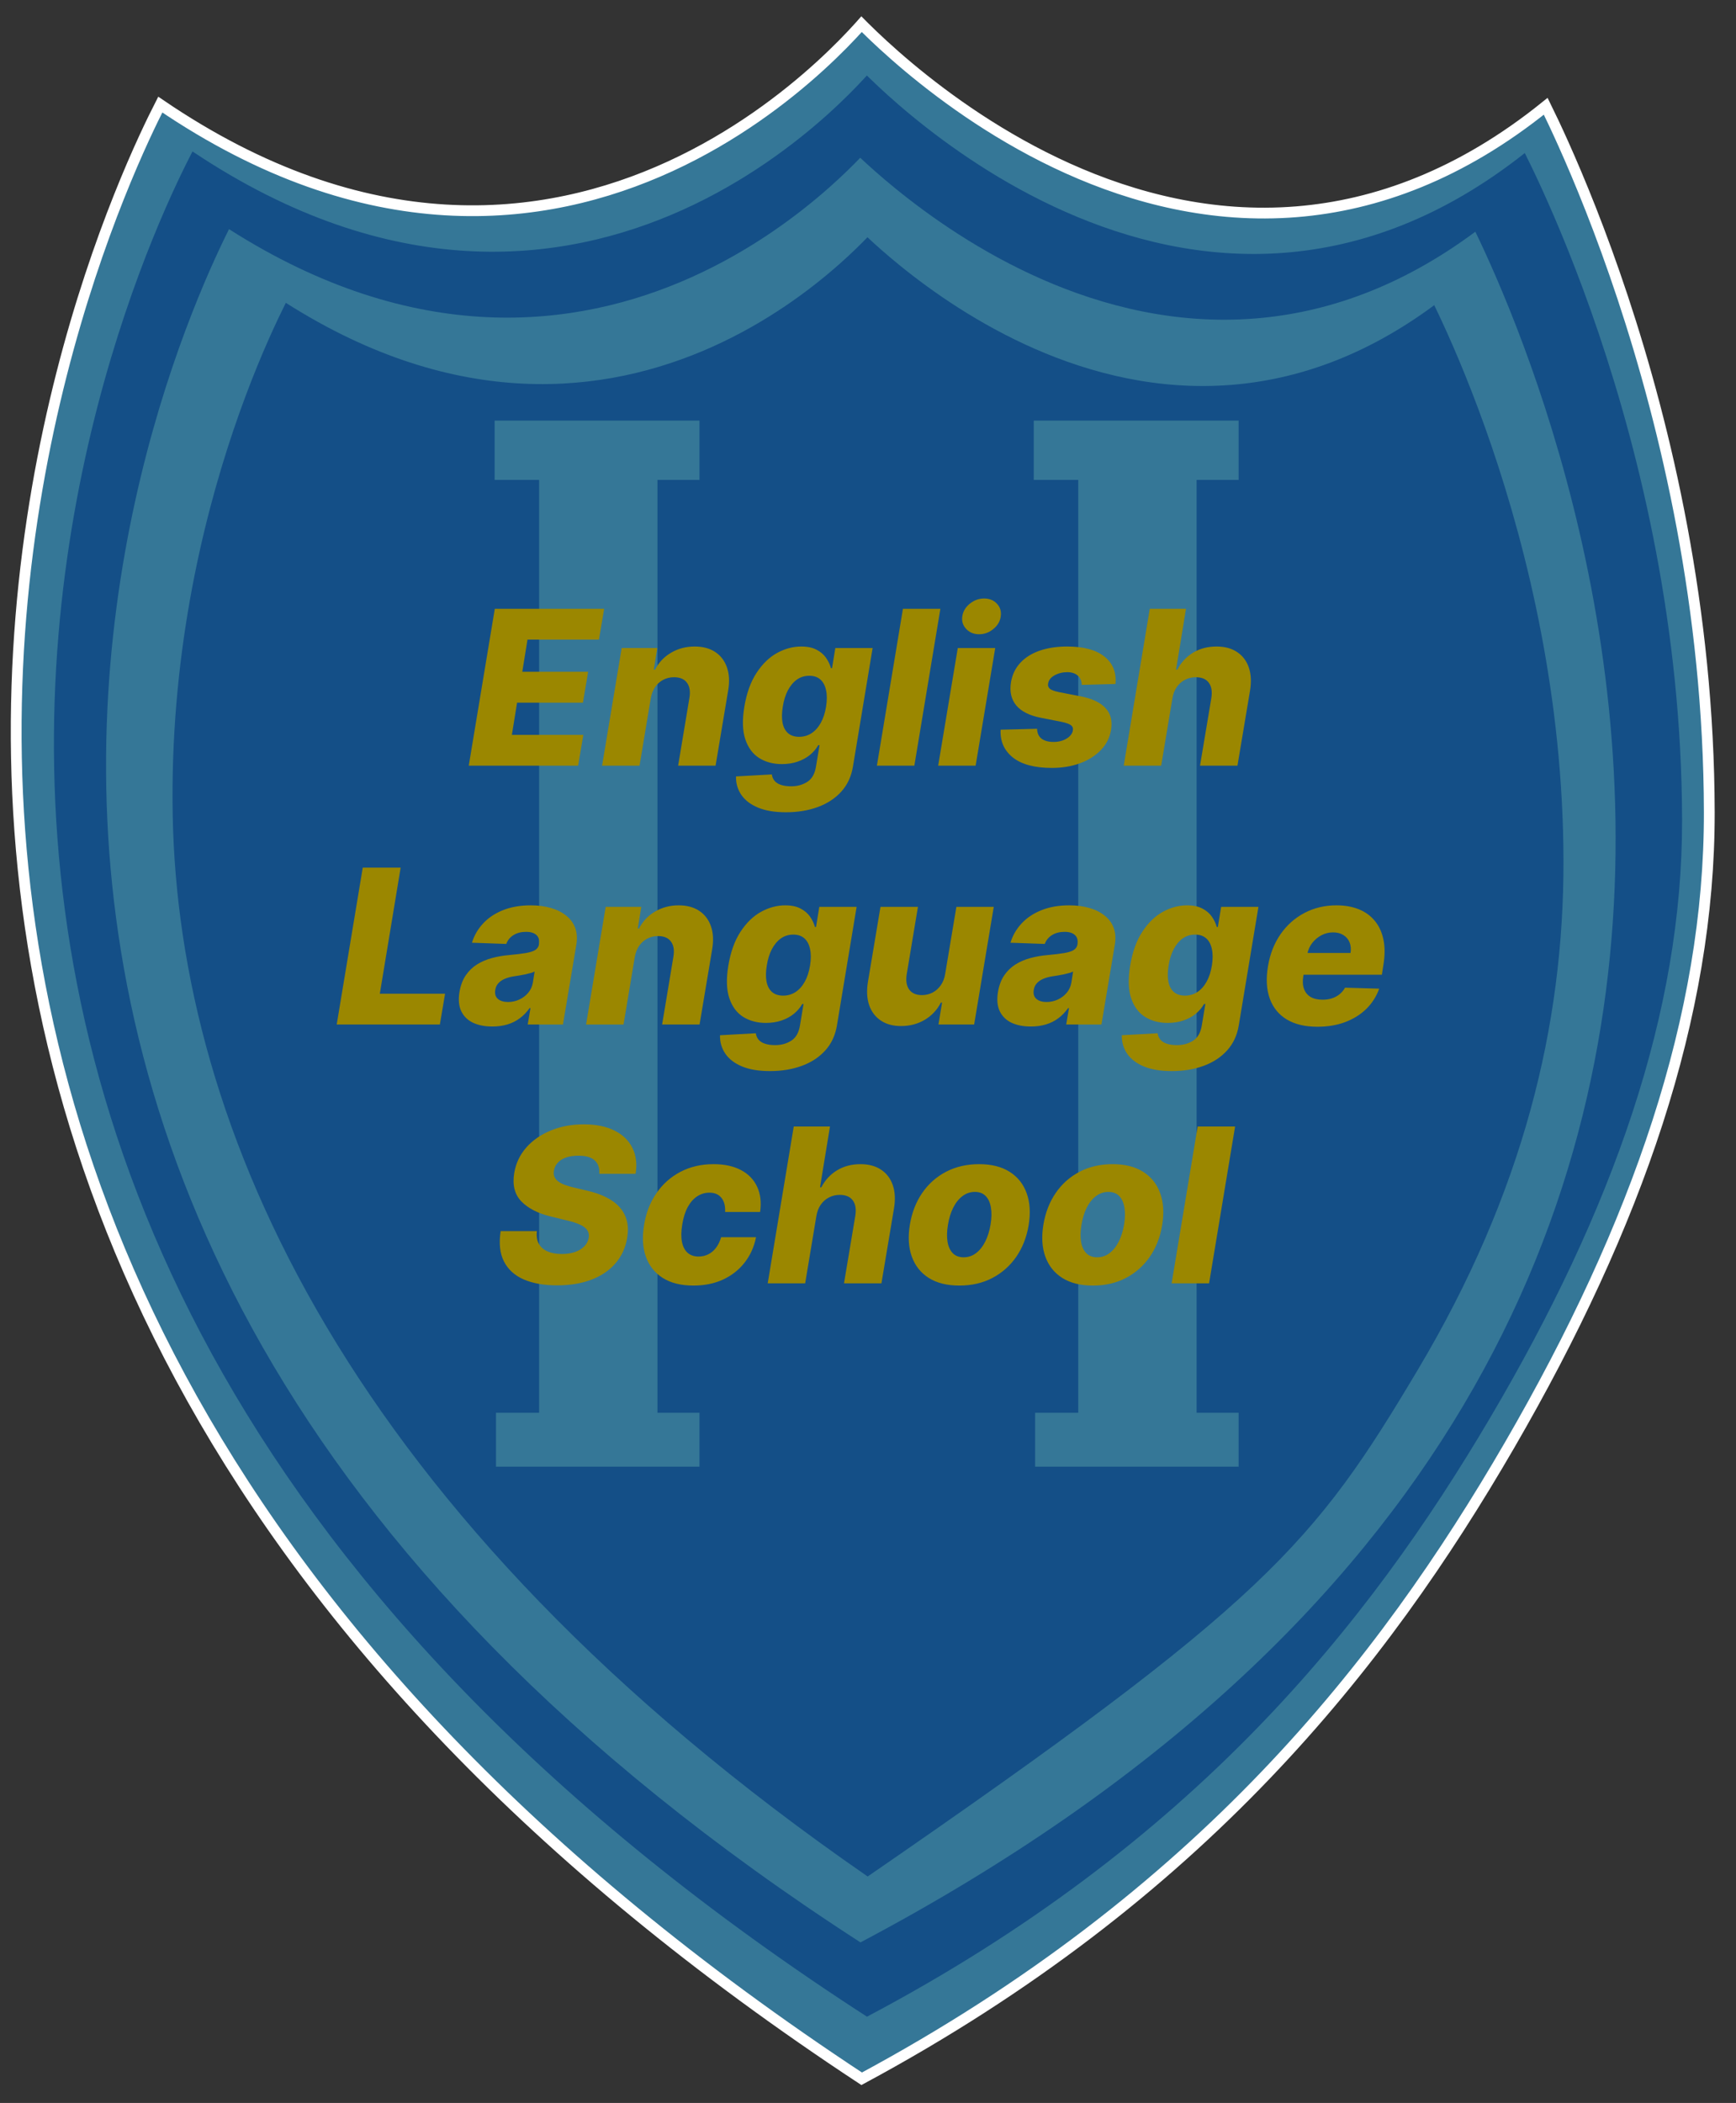 <svg width="161" height="195" viewBox="0 0 161 195" fill="none" xmlns="http://www.w3.org/2000/svg">
<rect x="0" y="0" width="161" height="195" fill="#333333" stroke="none"/>
<path d="M79.903 2.243C79.996 2.337 80.094 2.434 80.197 2.536C81.147 3.478 82.536 4.784 84.303 6.261C87.833 9.208 92.902 12.857 99.032 15.618C105.164 18.379 112.405 20.271 120.246 19.636C127.649 19.036 135.492 16.191 143.353 9.854C143.773 10.706 144.331 11.876 144.987 13.339C146.482 16.674 148.481 21.523 150.482 27.558C154.487 39.635 158.492 56.425 158.523 75.315C158.554 94.195 151.867 113.528 140 134C128.232 154.3 111.368 175.835 79.913 192.757C18.18 152.138 2.198 106.066 1.523 70.222C1.183 52.181 4.721 36.664 8.346 25.657C10.158 20.155 11.99 15.786 13.365 12.799C13.966 11.494 14.479 10.454 14.865 9.698C33.993 22.72 50.429 20.811 62.149 15.425C68.108 12.688 72.813 9.072 76.025 6.148C77.633 4.685 78.873 3.389 79.715 2.454C79.78 2.382 79.843 2.311 79.903 2.243Z" fill="#357797" stroke="white"/>
<path d="M80.396 7C80.485 7.088 80.579 7.181 80.678 7.277C81.592 8.166 82.927 9.401 84.627 10.796C88.021 13.581 92.896 17.028 98.791 19.636C104.688 22.245 111.651 24.033 119.191 23.433C126.31 22.866 133.852 20.178 141.412 14.191C141.816 14.995 142.352 16.102 142.983 17.484C144.421 20.634 146.343 25.216 148.267 30.918C152.119 42.328 155.97 58.192 156 76.039C156.03 93.878 149.599 112.143 138.187 131.486C126.871 150.665 110.654 171.012 80.405 187C21.04 148.623 5.671 105.093 5.022 71.227C4.695 54.182 8.097 39.522 11.584 29.121C13.326 23.923 15.088 19.795 16.41 16.973C16.988 15.74 17.481 14.757 17.852 14.043C36.247 26.347 52.052 24.543 63.323 19.455C69.053 16.868 73.578 13.451 76.666 10.69C78.212 9.307 79.405 8.082 80.214 7.199C80.277 7.131 80.338 7.064 80.396 7Z" fill="#144F87"/>
<path d="M79.78 14.629C80.614 15.412 81.702 16.385 83.016 17.456C86.267 20.106 90.948 23.397 96.623 25.89C102.3 28.385 109.047 30.114 116.38 29.534C122.969 29.014 129.899 26.638 136.826 21.486C137.082 22.015 137.369 22.62 137.68 23.297C139.02 26.214 140.815 30.464 142.613 35.757C146.214 46.353 149.808 61.068 149.835 77.605C149.863 94.124 146.334 112.441 135.709 130.329C125.245 147.946 107.812 165.294 79.802 180.111C24.621 144.472 10.457 104.245 9.856 73.075C9.551 57.294 12.723 43.713 15.976 34.073C17.601 29.257 19.243 25.436 20.472 22.83C20.751 22.239 21.009 21.711 21.24 21.248C38.478 32.243 53.388 30.523 64.106 25.717C69.637 23.236 73.997 19.965 76.968 17.325C78.108 16.313 79.049 15.389 79.78 14.629Z" fill="#357797"/>
<path d="M80.449 22C81.217 22.719 82.22 23.613 83.431 24.597C86.427 27.031 90.739 30.053 95.968 32.344C101.2 34.636 107.417 36.223 114.173 35.691C120.245 35.212 126.63 33.031 133.013 28.298C133.249 28.784 133.513 29.34 133.8 29.962C135.035 32.641 136.689 36.545 138.345 41.407C141.663 51.14 144.975 64.655 145 79.845C145.026 95.018 141.29 110.569 131.5 127C121.858 143.182 117.5 148.5 80.469 174C32 140.5 16.573 104.315 16.019 75.684C15.738 61.188 18.66 48.714 21.658 39.86C23.155 35.436 24.668 31.927 25.801 29.533C26.058 28.99 26.295 28.505 26.508 28.08C42.392 38.179 56.13 36.599 66.006 32.184C71.103 29.906 75.12 26.901 77.858 24.476C78.908 23.547 79.775 22.698 80.449 22Z" fill="#144F87"/>
<path d="M64.872 39V44.5H60.974V131H64.872V136H46V131H50V44.5H45.872V39H64.872Z" fill="#357797"/>
<path d="M114.872 39V44.5H110.974V131H114.872V136H96V131H100V44.5H95.872V39H114.872Z" fill="#357797"/>
<path d="M43.473 71L45.888 56.455H56.03L55.547 59.31H48.92L48.438 62.293H54.545L54.062 65.155H47.955L47.472 68.145H54.098L53.615 71H43.473ZM60.348 64.778L59.311 71H55.838L57.656 60.091H60.959L60.632 62.094H60.753C61.094 61.426 61.589 60.903 62.237 60.524C62.886 60.141 63.615 59.949 64.425 59.949C65.187 59.949 65.824 60.119 66.335 60.46C66.847 60.801 67.209 61.279 67.422 61.895C67.635 62.506 67.671 63.223 67.528 64.047L66.364 71H62.891L63.935 64.729C64.039 64.127 63.965 63.656 63.715 63.315C63.468 62.97 63.066 62.797 62.507 62.797C62.142 62.797 61.809 62.877 61.506 63.038C61.207 63.195 60.956 63.419 60.753 63.713C60.554 64.007 60.419 64.362 60.348 64.778ZM72.896 75.318C71.854 75.318 70.988 75.174 70.296 74.885C69.605 74.596 69.089 74.201 68.748 73.699C68.407 73.197 68.244 72.629 68.258 71.994L71.582 71.81C71.61 72.037 71.693 72.233 71.831 72.399C71.968 72.565 72.164 72.69 72.42 72.776C72.676 72.865 72.993 72.91 73.372 72.91C73.954 72.91 74.461 72.769 74.892 72.484C75.323 72.2 75.588 71.71 75.687 71.014L76.007 69.097H75.886C75.697 69.433 75.441 69.733 75.119 69.999C74.797 70.264 74.416 70.472 73.975 70.624C73.535 70.775 73.047 70.851 72.512 70.851C71.712 70.851 71.014 70.666 70.417 70.297C69.821 69.923 69.39 69.345 69.125 68.564C68.859 67.778 68.829 66.767 69.032 65.531C69.245 64.258 69.624 63.209 70.169 62.385C70.713 61.556 71.348 60.943 72.072 60.545C72.801 60.148 73.547 59.949 74.309 59.949C74.882 59.949 75.356 60.048 75.73 60.247C76.104 60.441 76.397 60.692 76.61 61C76.823 61.308 76.975 61.627 77.065 61.959H77.164L77.47 60.091H80.929L79.11 71.043C78.964 71.971 78.606 72.752 78.038 73.386C77.47 74.021 76.743 74.501 75.858 74.828C74.972 75.155 73.985 75.318 72.896 75.318ZM74.118 68.322C74.539 68.322 74.92 68.211 75.261 67.989C75.602 67.766 75.888 67.447 76.12 67.03C76.352 66.613 76.516 66.114 76.61 65.531C76.705 64.939 76.705 64.43 76.61 64.004C76.52 63.573 76.345 63.242 76.085 63.01C75.825 62.778 75.481 62.662 75.055 62.662C74.624 62.662 74.241 62.78 73.904 63.017C73.573 63.254 73.294 63.588 73.066 64.019C72.844 64.445 72.688 64.949 72.598 65.531C72.503 66.114 72.496 66.613 72.576 67.03C72.662 67.447 72.832 67.766 73.088 67.989C73.348 68.211 73.691 68.322 74.118 68.322ZM87.212 56.455L84.798 71H81.325L83.739 56.455H87.212ZM87.008 71L88.826 60.091H92.299L90.481 71H87.008ZM90.808 58.812C90.316 58.812 89.915 58.649 89.608 58.322C89.3 57.996 89.179 57.605 89.245 57.151C89.312 56.691 89.544 56.301 89.941 55.979C90.339 55.657 90.782 55.496 91.269 55.496C91.762 55.496 92.157 55.657 92.456 55.979C92.759 56.301 92.877 56.691 92.811 57.151C92.754 57.605 92.527 57.996 92.129 58.322C91.736 58.649 91.296 58.812 90.808 58.812ZM103.452 63.422L100.32 63.507C100.324 63.275 100.272 63.072 100.163 62.896C100.054 62.716 99.901 62.577 99.702 62.477C99.503 62.378 99.266 62.328 98.992 62.328C98.546 62.328 98.146 62.428 97.791 62.626C97.441 62.825 97.244 63.083 97.202 63.401C97.169 63.571 97.216 63.72 97.344 63.848C97.472 63.971 97.756 64.08 98.196 64.175L100.241 64.572C101.293 64.781 102.055 65.143 102.528 65.659C103.007 66.171 103.177 66.847 103.04 67.69C102.917 68.41 102.599 69.033 102.088 69.558C101.581 70.084 100.935 70.491 100.149 70.78C99.368 71.064 98.504 71.206 97.557 71.206C95.956 71.206 94.749 70.884 93.935 70.24C93.125 69.591 92.746 68.732 92.798 67.662L96.179 67.577C96.193 67.979 96.328 68.282 96.584 68.486C96.844 68.685 97.197 68.789 97.642 68.798C98.13 68.808 98.551 68.706 98.906 68.493C99.261 68.28 99.46 68.017 99.503 67.704C99.531 67.501 99.463 67.342 99.297 67.229C99.136 67.115 98.835 67.013 98.395 66.923L96.548 66.561C95.488 66.358 94.721 65.974 94.247 65.41C93.778 64.842 93.617 64.118 93.764 63.237C93.887 62.536 94.176 61.942 94.631 61.455C95.09 60.962 95.689 60.588 96.428 60.332C97.171 60.077 98.019 59.949 98.97 59.949C100.495 59.949 101.645 60.259 102.422 60.879C103.203 61.495 103.546 62.342 103.452 63.422ZM108.727 64.778L107.69 71H104.217L106.632 56.455H109.991L109.068 62.094H109.189C109.539 61.421 110.027 60.896 110.652 60.517C111.277 60.138 112.001 59.949 112.825 59.949C113.583 59.949 114.217 60.119 114.728 60.46C115.24 60.796 115.602 61.272 115.815 61.888C116.028 62.503 116.066 63.223 115.929 64.047L114.764 71H111.291L112.342 64.729C112.437 64.123 112.359 63.649 112.108 63.308C111.857 62.967 111.454 62.797 110.9 62.797C110.536 62.797 110.199 62.877 109.892 63.038C109.589 63.195 109.335 63.419 109.132 63.713C108.928 64.007 108.793 64.362 108.727 64.778ZM31.227 95L33.642 80.454H37.157L35.225 92.145H41.277L40.794 95H31.227ZM45.66 95.185C44.969 95.185 44.373 95.069 43.871 94.837C43.374 94.6 43.009 94.242 42.777 93.764C42.55 93.286 42.495 92.689 42.614 91.974C42.718 91.368 42.91 90.859 43.189 90.447C43.473 90.031 43.821 89.692 44.233 89.432C44.65 89.171 45.114 88.972 45.625 88.835C46.136 88.698 46.671 88.606 47.23 88.558C47.855 88.501 48.362 88.44 48.75 88.374C49.143 88.307 49.437 88.215 49.631 88.097C49.825 87.974 49.943 87.803 49.986 87.585V87.55C50.043 87.185 49.965 86.903 49.751 86.704C49.538 86.506 49.219 86.406 48.793 86.406C48.338 86.406 47.95 86.506 47.628 86.704C47.306 86.903 47.081 87.178 46.953 87.528L43.771 87.415C43.97 86.752 44.311 86.16 44.794 85.639C45.277 85.114 45.89 84.702 46.633 84.403C47.382 84.1 48.246 83.949 49.226 83.949C49.917 83.949 50.542 84.032 51.101 84.197C51.66 84.358 52.131 84.595 52.514 84.908C52.903 85.215 53.179 85.594 53.345 86.044C53.511 86.494 53.546 87.008 53.452 87.585L52.209 95H48.942L49.197 93.48H49.112C48.856 93.849 48.556 94.162 48.21 94.418C47.869 94.673 47.486 94.865 47.06 94.993C46.633 95.121 46.167 95.185 45.66 95.185ZM47.124 92.912C47.488 92.912 47.834 92.836 48.16 92.685C48.487 92.533 48.762 92.325 48.984 92.06C49.212 91.79 49.356 91.477 49.418 91.122L49.581 90.085C49.481 90.137 49.356 90.185 49.205 90.227C49.053 90.27 48.892 90.31 48.722 90.348C48.551 90.381 48.376 90.414 48.196 90.447C48.021 90.476 47.853 90.502 47.692 90.526C47.351 90.578 47.055 90.658 46.804 90.767C46.553 90.876 46.352 91.018 46.2 91.193C46.053 91.364 45.964 91.567 45.93 91.804C45.874 92.159 45.956 92.434 46.179 92.628C46.401 92.817 46.716 92.912 47.124 92.912ZM58.864 88.778L57.827 95H54.354L56.172 84.091H59.474L59.148 86.094H59.269C59.609 85.426 60.104 84.903 60.753 84.524C61.401 84.141 62.131 83.949 62.94 83.949C63.703 83.949 64.34 84.119 64.851 84.46C65.362 84.801 65.724 85.279 65.938 85.895C66.151 86.506 66.186 87.223 66.044 88.047L64.879 95H61.406L62.45 88.729C62.554 88.127 62.481 87.656 62.23 87.315C61.984 86.97 61.581 86.797 61.023 86.797C60.658 86.797 60.324 86.877 60.021 87.038C59.723 87.195 59.472 87.419 59.269 87.713C59.07 88.007 58.935 88.362 58.864 88.778ZM71.412 99.318C70.37 99.318 69.503 99.174 68.812 98.885C68.121 98.596 67.605 98.201 67.264 97.699C66.923 97.197 66.76 96.629 66.774 95.994L70.098 95.81C70.126 96.037 70.209 96.233 70.346 96.399C70.484 96.565 70.68 96.69 70.936 96.776C71.191 96.865 71.509 96.91 71.887 96.91C72.47 96.91 72.976 96.769 73.407 96.484C73.838 96.2 74.103 95.71 74.203 95.014L74.522 93.097H74.402C74.212 93.433 73.957 93.733 73.635 93.999C73.313 94.264 72.931 94.472 72.491 94.624C72.051 94.775 71.563 94.851 71.028 94.851C70.228 94.851 69.529 94.666 68.933 94.297C68.336 93.923 67.905 93.345 67.64 92.564C67.375 91.778 67.344 90.767 67.548 89.531C67.761 88.258 68.14 87.209 68.684 86.385C69.229 85.556 69.863 84.943 70.588 84.546C71.317 84.148 72.063 83.949 72.825 83.949C73.398 83.949 73.871 84.048 74.245 84.247C74.619 84.441 74.913 84.692 75.126 85C75.339 85.308 75.491 85.627 75.581 85.959H75.68L75.985 84.091H79.444L77.626 95.043C77.479 95.971 77.122 96.752 76.554 97.386C75.985 98.021 75.259 98.501 74.373 98.828C73.488 99.155 72.501 99.318 71.412 99.318ZM72.633 92.322C73.055 92.322 73.436 92.211 73.777 91.989C74.118 91.766 74.404 91.447 74.636 91.03C74.868 90.613 75.031 90.114 75.126 89.531C75.221 88.939 75.221 88.43 75.126 88.004C75.036 87.573 74.861 87.242 74.6 87.01C74.34 86.778 73.997 86.662 73.571 86.662C73.14 86.662 72.756 86.78 72.42 87.017C72.089 87.254 71.809 87.588 71.582 88.019C71.359 88.445 71.203 88.949 71.113 89.531C71.019 90.114 71.011 90.613 71.092 91.03C71.177 91.447 71.348 91.766 71.603 91.989C71.864 92.211 72.207 92.322 72.633 92.322ZM87.66 90.291L88.697 84.091H92.163L90.344 95H87.035L87.369 92.969H87.255C86.919 93.636 86.424 94.167 85.771 94.56C85.117 94.948 84.381 95.142 83.562 95.142C82.818 95.142 82.193 94.972 81.687 94.631C81.18 94.29 80.82 93.814 80.607 93.203C80.399 92.588 80.361 91.868 80.494 91.044L81.658 84.091H85.131L84.087 90.362C83.997 90.954 84.076 91.421 84.322 91.761C84.573 92.102 84.966 92.273 85.501 92.273C85.846 92.273 86.171 92.197 86.474 92.046C86.777 91.889 87.032 91.664 87.241 91.371C87.454 91.072 87.594 90.713 87.66 90.291ZM95.602 95.185C94.911 95.185 94.314 95.069 93.812 94.837C93.315 94.6 92.95 94.242 92.718 93.764C92.491 93.286 92.437 92.689 92.555 91.974C92.659 91.368 92.851 90.859 93.13 90.447C93.414 90.031 93.762 89.692 94.174 89.432C94.591 89.171 95.055 88.972 95.566 88.835C96.078 88.698 96.613 88.606 97.171 88.558C97.796 88.501 98.303 88.44 98.691 88.374C99.084 88.307 99.378 88.215 99.572 88.097C99.766 87.974 99.885 87.803 99.927 87.585V87.55C99.984 87.185 99.906 86.903 99.693 86.704C99.48 86.506 99.16 86.406 98.734 86.406C98.279 86.406 97.891 86.506 97.569 86.704C97.247 86.903 97.022 87.178 96.894 87.528L93.713 87.415C93.912 86.752 94.252 86.16 94.735 85.639C95.218 85.114 95.832 84.702 96.575 84.403C97.323 84.1 98.187 83.949 99.167 83.949C99.859 83.949 100.484 84.032 101.042 84.197C101.601 84.358 102.072 84.595 102.456 84.908C102.844 85.215 103.121 85.594 103.287 86.044C103.452 86.494 103.488 87.008 103.393 87.585L102.15 95H98.883L99.139 93.48H99.054C98.798 93.849 98.497 94.162 98.152 94.418C97.811 94.673 97.427 94.865 97.001 94.993C96.575 95.121 96.109 95.185 95.602 95.185ZM97.065 92.912C97.43 92.912 97.775 92.836 98.102 92.685C98.429 92.533 98.703 92.325 98.926 92.06C99.153 91.79 99.297 91.477 99.359 91.122L99.522 90.085C99.423 90.137 99.297 90.185 99.146 90.227C98.994 90.27 98.834 90.31 98.663 90.348C98.493 90.381 98.317 90.414 98.137 90.447C97.962 90.476 97.794 90.502 97.633 90.526C97.292 90.578 96.996 90.658 96.745 90.767C96.494 90.876 96.293 91.018 96.142 91.193C95.995 91.364 95.905 91.567 95.872 91.804C95.815 92.159 95.898 92.434 96.12 92.628C96.343 92.817 96.658 92.912 97.065 92.912ZM108.677 99.318C107.636 99.318 106.769 99.174 106.078 98.885C105.386 98.596 104.87 98.201 104.529 97.699C104.189 97.197 104.025 96.629 104.039 95.994L107.363 95.81C107.392 96.037 107.475 96.233 107.612 96.399C107.749 96.565 107.946 96.69 108.201 96.776C108.457 96.865 108.774 96.91 109.153 96.91C109.735 96.91 110.242 96.769 110.673 96.484C111.104 96.2 111.369 95.71 111.468 95.014L111.788 93.097H111.667C111.478 93.433 111.222 93.733 110.9 93.999C110.578 94.264 110.197 94.472 109.757 94.624C109.316 94.775 108.829 94.851 108.294 94.851C107.493 94.851 106.795 94.666 106.199 94.297C105.602 93.923 105.171 93.345 104.906 92.564C104.641 91.778 104.61 90.767 104.814 89.531C105.027 88.258 105.405 87.209 105.95 86.385C106.494 85.556 107.129 84.943 107.853 84.546C108.583 84.148 109.328 83.949 110.091 83.949C110.663 83.949 111.137 84.048 111.511 84.247C111.885 84.441 112.179 84.692 112.392 85C112.605 85.308 112.756 85.627 112.846 85.959H112.946L113.251 84.091H116.71L114.892 95.043C114.745 95.971 114.387 96.752 113.819 97.386C113.251 98.021 112.524 98.501 111.639 98.828C110.753 99.155 109.766 99.318 108.677 99.318ZM109.899 92.322C110.32 92.322 110.701 92.211 111.042 91.989C111.383 91.766 111.67 91.447 111.902 91.03C112.134 90.613 112.297 90.114 112.392 89.531C112.486 88.939 112.486 88.43 112.392 88.004C112.302 87.573 112.127 87.242 111.866 87.01C111.606 86.778 111.262 86.662 110.836 86.662C110.405 86.662 110.022 86.78 109.686 87.017C109.354 87.254 109.075 87.588 108.848 88.019C108.625 88.445 108.469 88.949 108.379 89.531C108.284 90.114 108.277 90.613 108.358 91.03C108.443 91.447 108.613 91.766 108.869 91.989C109.129 92.211 109.473 92.322 109.899 92.322ZM122.177 95.206C121.036 95.206 120.089 94.981 119.336 94.531C118.588 94.077 118.062 93.43 117.759 92.592C117.456 91.749 117.402 90.748 117.596 89.588C117.785 88.461 118.171 87.476 118.754 86.633C119.341 85.786 120.079 85.128 120.969 84.659C121.86 84.186 122.852 83.949 123.945 83.949C124.722 83.949 125.411 84.07 126.012 84.311C126.613 84.553 127.111 84.912 127.504 85.391C127.897 85.864 128.164 86.447 128.306 87.138C128.448 87.829 128.443 88.622 128.292 89.517L128.157 90.383H118.683L119.002 88.367H125.252C125.309 87.997 125.278 87.668 125.16 87.379C125.041 87.09 124.85 86.865 124.585 86.704C124.324 86.539 124.004 86.456 123.626 86.456C123.242 86.456 122.882 86.546 122.546 86.726C122.215 86.901 121.933 87.138 121.701 87.436C121.469 87.734 121.317 88.07 121.246 88.445L120.87 90.511C120.794 90.971 120.816 91.364 120.934 91.69C121.052 92.017 121.256 92.268 121.545 92.443C121.834 92.614 122.205 92.699 122.66 92.699C122.963 92.699 123.247 92.659 123.512 92.578C123.777 92.493 124.014 92.367 124.222 92.202C124.435 92.031 124.608 91.825 124.741 91.584L127.908 91.676C127.653 92.391 127.257 93.014 126.722 93.544C126.187 94.07 125.534 94.479 124.762 94.773C123.995 95.062 123.133 95.206 122.177 95.206ZM55.58 108.844C55.618 108.309 55.476 107.894 55.154 107.601C54.836 107.307 54.334 107.161 53.648 107.161C53.193 107.161 52.805 107.22 52.483 107.338C52.161 107.452 51.908 107.613 51.723 107.821C51.538 108.025 51.422 108.261 51.375 108.531C51.333 108.744 51.344 108.934 51.411 109.099C51.477 109.265 51.593 109.412 51.759 109.54C51.929 109.668 52.14 109.779 52.391 109.874C52.647 109.968 52.933 110.051 53.25 110.122L54.443 110.406C55.135 110.562 55.734 110.771 56.24 111.031C56.752 111.287 57.166 111.597 57.483 111.962C57.8 112.321 58.018 112.736 58.136 113.205C58.255 113.673 58.264 114.199 58.165 114.781C58.013 115.7 57.651 116.488 57.078 117.146C56.51 117.804 55.767 118.309 54.848 118.659C53.934 119.009 52.871 119.185 51.659 119.185C50.447 119.185 49.417 119.002 48.57 118.638C47.727 118.268 47.116 117.712 46.737 116.969C46.359 116.225 46.257 115.288 46.432 114.156H49.791C49.739 114.625 49.798 115.016 49.969 115.328C50.144 115.641 50.414 115.877 50.779 116.038C51.143 116.199 51.584 116.28 52.1 116.28C52.573 116.28 52.987 116.216 53.343 116.088C53.702 115.96 53.989 115.783 54.202 115.555C54.42 115.328 54.552 115.068 54.6 114.774C54.647 114.504 54.602 114.27 54.465 114.071C54.332 113.872 54.105 113.699 53.783 113.553C53.466 113.406 53.049 113.273 52.533 113.155L51.077 112.8C49.874 112.506 48.963 112.037 48.343 111.393C47.727 110.75 47.509 109.876 47.689 108.773C47.841 107.868 48.215 107.078 48.811 106.401C49.413 105.723 50.172 105.198 51.091 104.824C52.014 104.445 53.03 104.256 54.138 104.256C55.265 104.256 56.212 104.447 56.979 104.831C57.751 105.21 58.307 105.745 58.648 106.436C58.993 107.123 59.093 107.925 58.946 108.844H55.58ZM64.308 119.206C63.158 119.206 62.209 118.969 61.46 118.496C60.717 118.022 60.196 117.364 59.898 116.521C59.6 115.674 59.545 114.694 59.735 113.581C59.914 112.464 60.296 111.483 60.878 110.641C61.46 109.793 62.204 109.133 63.108 108.659C64.013 108.186 65.035 107.949 66.176 107.949C67.185 107.949 68.032 108.131 68.719 108.496C69.41 108.86 69.91 109.376 70.218 110.044C70.53 110.707 70.622 111.486 70.495 112.381H67.249C67.277 111.827 67.163 111.391 66.908 111.074C66.652 110.752 66.281 110.591 65.793 110.591C65.381 110.591 65.002 110.705 64.656 110.932C64.316 111.154 64.024 111.486 63.783 111.926C63.546 112.362 63.376 112.902 63.272 113.545C63.167 114.189 63.16 114.734 63.25 115.179C63.345 115.619 63.522 115.953 63.783 116.18C64.048 116.403 64.384 116.514 64.791 116.514C65.113 116.514 65.412 116.446 65.686 116.308C65.961 116.171 66.2 115.97 66.404 115.705C66.607 115.435 66.766 115.108 66.879 114.724H70.118C69.933 115.629 69.576 116.417 69.046 117.089C68.52 117.757 67.855 118.278 67.05 118.652C66.245 119.021 65.331 119.206 64.308 119.206ZM75.709 112.778L74.672 119H71.199L73.614 104.455H76.974L76.05 110.094H76.171C76.521 109.421 77.009 108.896 77.634 108.517C78.259 108.138 78.984 107.949 79.807 107.949C80.565 107.949 81.199 108.119 81.711 108.46C82.222 108.796 82.584 109.272 82.797 109.888C83.01 110.503 83.048 111.223 82.911 112.047L81.746 119H78.273L79.324 112.729C79.419 112.123 79.341 111.649 79.09 111.308C78.839 110.967 78.437 110.797 77.883 110.797C77.518 110.797 77.182 110.877 76.874 111.038C76.571 111.195 76.318 111.42 76.114 111.713C75.911 112.007 75.776 112.362 75.709 112.778ZM88.978 119.206C87.828 119.206 86.878 118.969 86.13 118.496C85.387 118.022 84.864 117.362 84.561 116.514C84.257 115.667 84.198 114.682 84.383 113.56C84.568 112.442 84.949 111.462 85.526 110.619C86.104 109.777 86.843 109.121 87.742 108.652C88.642 108.183 89.662 107.949 90.803 107.949C91.949 107.949 92.894 108.186 93.637 108.659C94.385 109.133 94.911 109.793 95.214 110.641C95.522 111.488 95.583 112.475 95.399 113.602C95.214 114.72 94.83 115.7 94.248 116.543C93.666 117.381 92.927 118.034 92.032 118.503C91.137 118.972 90.119 119.206 88.978 119.206ZM89.369 116.585C89.795 116.585 90.176 116.457 90.512 116.202C90.853 115.946 91.14 115.589 91.372 115.129C91.604 114.67 91.769 114.137 91.869 113.531C91.968 112.935 91.978 112.411 91.897 111.962C91.821 111.507 91.66 111.154 91.414 110.903C91.168 110.648 90.834 110.52 90.413 110.52C89.987 110.52 89.603 110.65 89.262 110.911C88.921 111.166 88.635 111.524 88.403 111.983C88.176 112.437 88.012 112.97 87.913 113.581C87.813 114.178 87.802 114.701 87.877 115.151C87.953 115.6 88.116 115.953 88.367 116.209C88.618 116.46 88.952 116.585 89.369 116.585ZM101.361 119.206C100.21 119.206 99.261 118.969 98.513 118.496C97.77 118.022 97.246 117.362 96.943 116.514C96.64 115.667 96.581 114.682 96.766 113.56C96.951 112.442 97.332 111.462 97.909 110.619C98.487 109.777 99.226 109.121 100.125 108.652C101.025 108.183 102.045 107.949 103.186 107.949C104.332 107.949 105.277 108.186 106.02 108.659C106.768 109.133 107.294 109.793 107.597 110.641C107.905 111.488 107.966 112.475 107.781 113.602C107.597 114.72 107.213 115.7 106.631 116.543C106.048 117.381 105.31 118.034 104.415 118.503C103.52 118.972 102.502 119.206 101.361 119.206ZM101.752 116.585C102.178 116.585 102.559 116.457 102.895 116.202C103.236 115.946 103.522 115.589 103.754 115.129C103.986 114.67 104.152 114.137 104.252 113.531C104.351 112.935 104.36 112.411 104.28 111.962C104.204 111.507 104.043 111.154 103.797 110.903C103.551 110.648 103.217 110.52 102.796 110.52C102.369 110.52 101.986 110.65 101.645 110.911C101.304 111.166 101.018 111.524 100.786 111.983C100.558 112.437 100.395 112.97 100.296 113.581C100.196 114.178 100.184 114.701 100.26 115.151C100.336 115.6 100.499 115.953 100.75 116.209C101.001 116.46 101.335 116.585 101.752 116.585ZM114.546 104.455L112.132 119H108.659L111.073 104.455H114.546Z" fill="#9B8700"/>
</svg>
